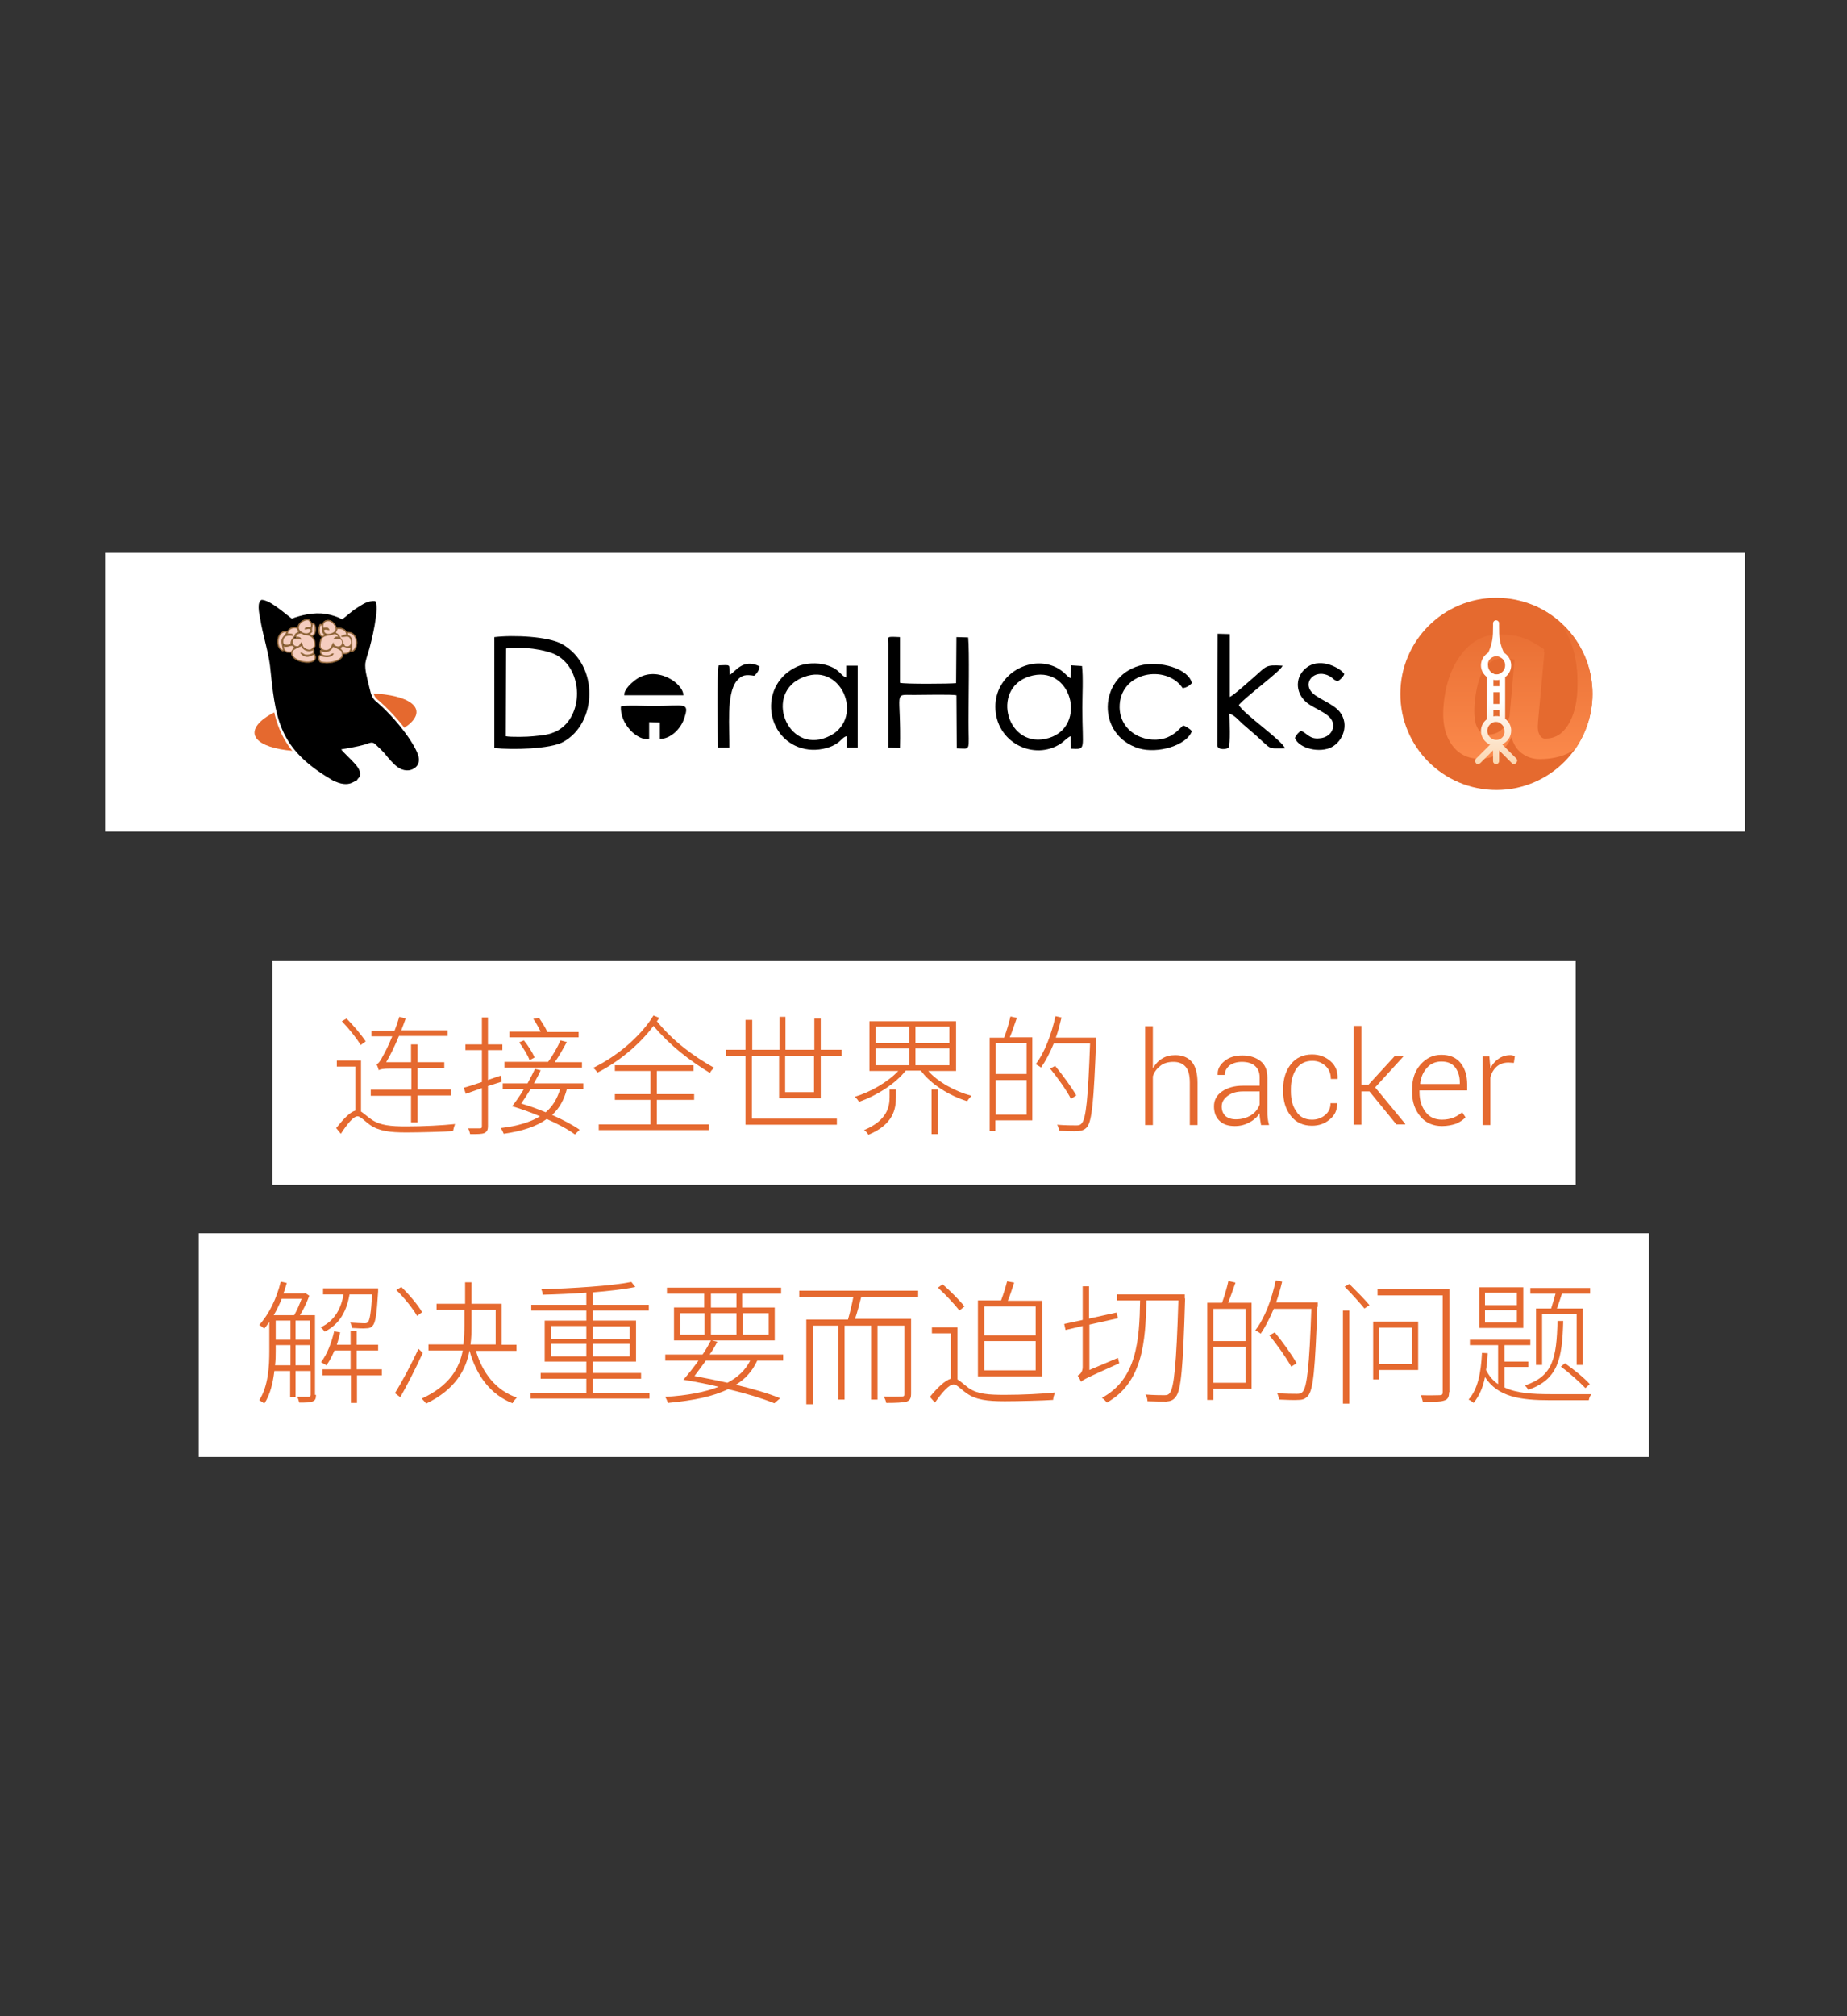 <?xml version="1.0" encoding="utf-8"?>
<!-- Generator: Adobe Illustrator 19.0.0, SVG Export Plug-In . SVG Version: 6.00 Build 0)  -->
<svg version="1.1" id="Layer_1" xmlns="http://www.w3.org/2000/svg" xmlns:xlink="http://www.w3.org/1999/xlink" x="0px" y="0px"
	 viewBox="0 0 550 600" style="enable-background:new 0 0 550 600;" xml:space="preserve">
<rect x="0" y="0" width="550" height="600" fill="#333333" stroke="none"/>
<style type="text/css">
	.st0{fill:#FFFFFF;}
	.st1{fill:#E5692F;}
	.st2{clip-path:url(#SVGID_2_);}
	.st3{clip-path:url(#SVGID_4_);fill-rule:evenodd;clip-rule:evenodd;}
	.st4{clip-path:url(#SVGID_4_);fill-rule:evenodd;clip-rule:evenodd;fill:#FFFFFF;}
	
		.st5{clip-path:url(#SVGID_4_);fill:none;stroke:#FFFFFF;stroke-width:0.709;stroke-linecap:round;stroke-linejoin:round;stroke-miterlimit:22.926;}
	
		.st6{clip-path:url(#SVGID_4_);fill:none;stroke:#FFFFFF;stroke-width:1.417;stroke-linecap:round;stroke-linejoin:round;stroke-miterlimit:22.926;}
	.st7{clip-path:url(#SVGID_4_);fill-rule:evenodd;clip-rule:evenodd;fill:#E5692F;}
	
		.st8{clip-path:url(#SVGID_4_);fill:none;stroke:#91673B;stroke-width:0.709;stroke-linecap:round;stroke-linejoin:round;stroke-miterlimit:22.926;}
	.st9{clip-path:url(#SVGID_4_);fill-rule:evenodd;clip-rule:evenodd;fill:#F5CDBF;}
	.st10{fill:#E56A2F;}
	.st11{fill:url(#SVGID_5_);}
	.st12{fill:url(#SVGID_6_);}
</style>
<g>
	<rect x="31.3" y="164.5" class="st0" width="488.3" height="83"/>
	<g>
		<rect x="81.1" y="286" class="st0" width="388.1" height="66.6"/>
		<g>
			<path class="st1" d="M107.4,330.7c0.8,0.5,1.7,1.4,3.3,2.5c2.5,1.7,5.7,2,10.3,2c5.1,0,10.7-0.3,14.5-0.7
				c-0.2,0.5-0.5,1.5-0.6,2.1c-2.6,0.2-10.1,0.4-13.9,0.4c-5,0-8.2-0.4-10.9-2.3c-1.5-1.1-2.8-2.5-3.6-2.5c-1.3,0-3.1,2.3-5,5.2
				l-1.4-1.7c2.1-2.6,4-4.7,5.7-5.2v-13.1h-5.5v-1.8h7.2V330.7z M107.4,311c-1.1-1.9-3.5-4.9-5.6-7.1l1.4-0.8c2.1,2.1,4.5,5,5.7,6.8
				L107.4,311z M122.5,326.1h-12.1v-1.8h12.1V318h-6.4c-1.9,0-3,0.2-3.3,0.5c-0.1-0.4-0.4-1.3-0.7-1.8c0.6-0.1,1.3-1.2,2-2.6
				c0.5-0.8,1.6-3,2.7-5.7h-6.2v-1.7h6.9c0.5-1.3,1-2.7,1.4-4.1l1.9,0.5c-0.4,1.2-0.9,2.4-1.3,3.5h13.8v1.7h-14.5
				c-1.2,2.9-2.5,5.6-3.8,7.8h7.4v-5.3h1.9v5.3h8l0,1.8h-8v6.3h9.9v1.8h-9.9v8h-1.9V326.1z"/>
			<path class="st1" d="M145.3,323.2v11.9c0,1.2-0.3,1.7-1.1,2.1c-0.8,0.3-2,0.3-4.2,0.3c-0.1-0.5-0.3-1.2-0.6-1.7c1.6,0,3,0,3.5,0
				c0.5,0,0.6-0.2,0.6-0.7v-11.3l-4.8,1.7l-0.6-1.8c1.5-0.4,3.3-1,5.4-1.7v-9.5h-4.9v-1.7h4.9v-8h1.8v8h4.3v1.7h-4.3v8.9
				c1.2-0.4,2.5-0.9,3.8-1.3l0.3,1.8L145.3,323.2z M168.8,324.1c-0.8,3.1-2.2,5.7-4.4,7.7c3.2,1.4,6.2,3,8.2,4.4l-1.4,1.4
				c-2-1.5-5-3.1-8.4-4.6c-3,2.2-7.2,3.6-12.8,4.4c-0.2-0.5-0.5-1.2-0.9-1.7c5.1-0.6,8.9-1.8,11.7-3.5c-2.8-1.2-5.6-2.2-8.3-3
				c1.1-1.4,2.4-3.2,3.5-5.1h-6.3v-1.7h7.4c0.8-1.5,1.6-3,2.2-4.3l1.7,0.4c-0.5,1.2-1.3,2.6-2,3.9h14.7v1.7H168.8z M173.3,317.7
				h-23.1V316h13c1.3-1.7,2.9-4.5,3.7-6.4l1.9,0.5c-1.1,2-2.4,4.3-3.6,6h8.1V317.7z M172.2,308.7h-20.5V307h9.3
				c-0.6-1.2-1.4-2.7-2.2-3.8l1.7-0.3c0.9,1.3,1.9,2.9,2.5,4.2h9.3V308.7z M157.7,315.5c-0.5-1.4-1.9-3.7-3.1-5.3l1.4-0.6
				c1.3,1.6,2.6,3.7,3.2,5.1L157.7,315.5z M158,324.1c-0.9,1.5-1.9,3-2.8,4.3c2.4,0.7,4.9,1.6,7.3,2.6c2.1-1.8,3.4-4,4.3-6.9H158z"
				/>
			<path class="st1" d="M196.3,302.9c-0.2,0.3-0.4,0.7-0.7,1c4.8,5.9,10.7,10.3,17.1,13.9c-0.5,0.3-1.1,1-1.3,1.5
				c-6.2-3.8-11.8-8.1-16.8-14c-4.2,5.6-10.4,10.7-16.7,13.9c-0.3-0.5-0.8-1.1-1.3-1.4c7.1-3.4,14.2-9.4,18-15.6L196.3,302.9z
				 M195.6,334.6h15.5v1.7h-32.8v-1.7h15.4v-7.3h-10.6v-1.7h10.6v-6.9h-10.6v-1.7h23.4v1.7h-10.9v6.9h11.1v1.7h-11.1V334.6z"/>
			<path class="st1" d="M232,326.8v-12.6h-8.1v18.7h25.3v1.8H222v-20.5h-5.8v-1.8h5.8v-8.9h2v8.9h8.1v-9.8h1.8v9.8h8.6v-9.3h1.9v9.3
				h6.2v1.8h-6.2v12.6H232z M233.8,314.2V325h8.6v-10.8H233.8z"/>
			<path class="st1" d="M276.3,318.6c3,3.4,8.1,6.2,13,7.5c-0.4,0.4-1,1.1-1.3,1.6c-5.2-1.6-10.8-5-13.8-9.1h-4.5
				c-3.1,4-8.8,7.5-13.9,9.3c-0.3-0.5-0.8-1.2-1.3-1.5c4.7-1.4,9.9-4.4,13-7.7h-8.6v-14.8h25.8v14.8H276.3z M264.9,324.2h1.9v2.2
				c0,3.7-0.8,8.2-8.2,11.3c-0.3-0.5-0.8-1.1-1.3-1.4c6.9-2.9,7.6-6.9,7.6-9.9V324.2z M260.7,310.4h10.1v-4.9h-10.1V310.4z
				 M260.7,317h10.1v-5h-10.1V317z M282.7,305.5h-10.1v4.9h10.1V305.5z M282.7,312h-10.1v5h10.1V312z M277.4,324.2h1.9v13.3h-1.9
				V324.2z"/>
			<path class="st1" d="M302.8,302.9c-0.7,1.9-1.4,4.2-2.1,5.8h6.7v24.7h-11v3.2h-1.7v-27.8h4.3c0.7-1.8,1.5-4.5,1.9-6.3
				L302.8,302.9z M305.7,310.4h-9.2v9.2h9.2V310.4z M305.7,331.7v-10.3h-9.2v10.3H305.7z M326.4,309.8c-0.7,17.9-1.2,23.7-2.7,25.6
				c-0.7,0.8-1.5,1.1-2.7,1.2c-1.2,0.1-3.4,0-5.6-0.1c-0.1-0.6-0.3-1.3-0.6-1.8c2.5,0.2,4.8,0.2,5.7,0.2c0.8,0,1.2-0.1,1.6-0.6
				c1.3-1.4,1.9-7.4,2.5-23.8h-10.8c-1.1,2.7-2.4,5.2-3.8,7.2c-0.3-0.3-1.1-0.7-1.6-1c2.7-3.5,4.7-8.9,5.9-14.3l1.8,0.4
				c-0.5,2-1,4.1-1.7,6h12V309.8z M318.9,327c-1.2-2.4-3.9-6.2-6.2-9l1.5-0.8c2.3,2.8,5,6.5,6.3,8.8L318.9,327z"/>
			<path class="st1" d="M343.4,317.8c0.7-1.2,1.6-2.2,2.7-2.8c1.1-0.7,2.4-1,3.9-1c2.1,0,3.8,0.7,4.9,2c1.1,1.3,1.7,3.4,1.7,6.2
				v12.6h-2.3v-12.6c0-2.2-0.4-3.8-1.3-4.8s-2.1-1.4-3.6-1.4c-1.6,0-2.9,0.4-3.9,1.2s-1.8,1.8-2.2,3.1v14.5h-2.3v-29.4h2.3V317.8z"
				/>
			<path class="st1" d="M375.5,334.7c-0.1-0.7-0.2-1.3-0.3-1.8c-0.1-0.5-0.1-1-0.1-1.6c-0.7,1.1-1.7,2-3,2.7
				c-1.3,0.7-2.7,1.1-4.4,1.1c-2,0-3.5-0.5-4.6-1.6c-1.1-1.1-1.6-2.5-1.6-4.3s0.8-3.3,2.4-4.4c1.6-1.1,3.7-1.7,6.2-1.7h5v-2.5
				c0-1.5-0.5-2.6-1.4-3.4c-0.9-0.8-2.2-1.2-3.9-1.2c-1.5,0-2.8,0.4-3.7,1.1c-0.9,0.8-1.4,1.7-1.4,2.8h-2.1l0-0.1
				c-0.1-1.5,0.6-2.9,2-4c1.4-1.2,3.2-1.7,5.4-1.7s4,0.6,5.4,1.7c1.4,1.1,2,2.8,2,4.9v10c0,0.7,0,1.4,0.1,2.1c0.1,0.7,0.2,1.3,0.4,2
				H375.5z M368,333.1c1.7,0,3.2-0.4,4.5-1.2c1.3-0.8,2.1-1.9,2.6-3.2v-3.9h-5c-1.8,0-3.3,0.4-4.5,1.3c-1.2,0.9-1.8,1.9-1.8,3.2
				c0,1.2,0.4,2.1,1.1,2.8C365.6,332.7,366.6,333.1,368,333.1z"/>
			<path class="st1" d="M390.7,333.2c1.4,0,2.7-0.4,3.8-1.3s1.7-2,1.7-3.6h2l0,0.1c0,1.9-0.7,3.5-2.2,4.7c-1.5,1.3-3.3,1.9-5.3,1.9
				c-2.7,0-4.8-1-6.3-2.9c-1.5-1.9-2.3-4.3-2.3-7.3v-0.8c0-3,0.8-5.4,2.3-7.3s3.6-2.9,6.3-2.9c2.2,0,4,0.7,5.5,2
				c1.5,1.3,2.2,3,2.1,5.2l0,0.1h-2c0-1.6-0.5-2.9-1.6-3.9c-1.1-1-2.4-1.5-3.9-1.5c-2.1,0-3.7,0.8-4.8,2.4c-1,1.6-1.6,3.5-1.6,5.9
				v0.8c0,2.4,0.5,4.4,1.6,5.9C387,332.4,388.6,333.2,390.7,333.2z"/>
			<path class="st1" d="M407.8,324.8h-2.4v9.9h-2.3v-29.4h2.3v17.5h2.1l7.8-8.5h2.6l0,0.1l-8.4,9.2l9,10.9l-0.1,0.1h-2.6
				L407.8,324.8z"/>
			<path class="st1" d="M429.4,335.1c-2.6,0-4.8-0.9-6.4-2.8s-2.5-4.3-2.5-7.2v-1c0-2.9,0.8-5.4,2.5-7.3c1.7-1.9,3.7-2.9,6.2-2.9
				c2.5,0,4.4,0.8,5.7,2.4c1.3,1.6,2,3.7,2,6.4v1.8h-14.2v0.6c0,2.3,0.6,4.2,1.8,5.8s2.8,2.3,4.9,2.3c1.2,0,2.4-0.2,3.4-0.6
				c1-0.4,1.9-1,2.6-1.6l1,1.5c-0.7,0.8-1.7,1.4-2.8,1.9C432.4,334.8,431,335.1,429.4,335.1z M429.2,315.9c-1.7,0-3.2,0.6-4.3,1.9
				c-1.1,1.2-1.8,2.8-2,4.7l0.1,0.1h11.7v-0.5c0-1.8-0.5-3.3-1.4-4.5C432.3,316.4,431,315.9,429.2,315.9z"/>
			<path class="st1" d="M450.8,316.3l-1.6-0.1c-1.4,0-2.6,0.4-3.5,1.2c-0.9,0.8-1.6,1.9-1.9,3.3v14.1h-2.3v-20.4h2l0.3,3.4v0.2
				c0.6-1.3,1.4-2.2,2.4-2.9c1-0.7,2.2-1.1,3.5-1.1c0.3,0,0.5,0,0.8,0.1s0.5,0.1,0.6,0.1L450.8,316.3z"/>
		</g>
	</g>
	<g>
		<rect x="59.2" y="367" class="st0" width="431.8" height="66.6"/>
		<g>
			<path class="st1" d="M94.1,415.1c0,1.1-0.2,1.6-0.9,1.9c-0.8,0.4-2,0.4-4.1,0.4c-0.1-0.5-0.3-1.2-0.6-1.7c1.6,0,3,0,3.4,0
				c0.4,0,0.6-0.1,0.6-0.6V408H88v7.8h-1.6V408h-4.7c-0.4,3.4-1.2,7-3,9.7c-0.3-0.3-1.1-0.8-1.5-1c2.7-4.2,3-10.2,3-14.7v-8.6
				c-0.5,0.7-1,1.4-1.5,2c-0.3-0.3-1.1-0.9-1.5-1.1c2.9-3.2,5.2-7.9,6.4-12.9l1.8,0.4c-0.3,1-0.6,2.1-1,3.1h6.2l0.3-0.1l1.2,0.8
				c-0.7,1.9-1.7,4.1-2.8,5.8h4.5V415.1z M83.9,386.5c-0.7,1.7-1.5,3.4-2.4,4.9h6.1c0.8-1.4,1.6-3.2,2.2-4.9H83.9z M86.5,406.3v-6
				h-4.4v1.7c0,1.3,0,2.8-0.2,4.3H86.5z M82.1,398.7h4.4V393h-4.4V398.7z M88,398.7h4.4V393H88V398.7z M92.4,406.3v-6H88v6H92.4z
				 M104.1,385.1c-0.8,4.8-2.8,8.9-7.4,11.2c-0.3-0.4-0.8-1-1.2-1.3c4.3-2,6.1-5.8,6.8-9.8h-6.1v-1.8h16.4c0,0,0,0.6,0,0.9
				c-0.4,6.8-0.8,9.3-1.6,10.2c-0.5,0.6-1,0.8-2,0.8c-0.8,0.1-2.5,0-4.2-0.1c-0.1-0.5-0.2-1.2-0.5-1.6c1.8,0.1,3.5,0.2,4.1,0.2
				c0.6,0,0.9,0,1.2-0.4c0.5-0.6,0.9-2.7,1.2-8.2H104.1z M113.8,409.3h-7.5v8.2h-1.8v-8.2H96v-1.8h8.4v-5.6h-4.8
				c-0.7,1.6-1.5,3.2-2.4,4.4c-0.4-0.2-1.1-0.7-1.6-0.9c1.8-2.4,3.1-5.7,3.9-9.2l1.8,0.3c-0.3,1.3-0.6,2.5-1,3.7h4.1V396h1.8v4.2
				h6.4v1.7h-6.4v5.6h7.5V409.3z"/>
			<path class="st1" d="M125.9,402.6c-1.9,4.2-4.6,9.5-6.7,13.2l-1.6-1.2c2-3.2,4.9-8.6,7-13.2L125.9,402.6z M124.2,391.6
				c-1.2-2.1-3.8-5.4-6.2-7.7l1.5-0.9c2.3,2.2,5,5.4,6.2,7.5L124.2,391.6z M141.7,401.9c2,6.8,6,11.9,12.2,14
				c-0.4,0.4-1,1.1-1.3,1.7c-6.5-2.6-10.7-8.1-12.8-15.7c-1,5.7-4.2,11.6-12.9,15.8c-0.3-0.4-0.9-1.1-1.3-1.5
				c8.3-3.8,11.2-9.1,12.2-14.3h-10.2v-1.8h10.4c0.2-2,0.3-3.9,0.3-5.7v-4.6H130v-1.8h8.5v-6.4h1.9v6.4h9v12.2h4.4v1.8H141.7z
				 M140.4,394.4c0,1.8,0,3.8-0.3,5.7h7.5v-10.3h-7.2V394.4z"/>
			<path class="st1" d="M193.4,414.5v1.7H158v-1.7h16.6v-4.2H161v-1.7h13.6v-3.4h-12.4v-12.2h12.4v-3h-16.4v-1.7h16.4v-3.6
				c-4.4,0.3-8.9,0.5-13,0.6c0-0.5-0.2-1.2-0.4-1.6c9.2-0.3,20.8-1,26.8-2.2l1.2,1.5c-3.4,0.7-7.9,1.2-12.7,1.6v3.7h16.7v1.7h-16.7
				v3h12.9v12.2h-12.9v3.4h14.4v1.7h-14.4v4.2H193.4z M164.1,398.4h10.5v-3.8h-10.5V398.4z M174.6,403.7v-3.8h-10.5v3.8H174.6z
				 M176.5,394.7v3.8h11v-3.8H176.5z M187.5,399.9h-11v3.8h11V399.9z"/>
			<path class="st1" d="M225.5,404.9c-1.4,3-3.4,5.4-6.4,7.2c5.1,1.2,9.8,2.6,13.2,4l-1.7,1.5c-3.5-1.4-8.3-2.9-13.8-4.2
				c-4.4,2.2-10.4,3.4-17.9,4.1c-0.2-0.6-0.5-1.3-0.8-1.8c6.6-0.4,11.8-1.4,15.9-3c-3.3-0.8-6.9-1.5-10.5-2.1c1.4-1.6,3-3.6,4.5-5.7
				h-9.9v-1.8h11.1c1-1.4,1.8-2.9,2.5-4.2h-11v-9.8h9V385h-11.1v-1.8h34v1.8h-11.6v4.1h9.7v9.8h-18.7l1.6,0.4
				c-0.6,1.2-1.4,2.6-2.3,3.8h21.9v1.8H225.5z M202.6,397.2h7.2v-6.4h-7.2V397.2z M210.2,404.9c-1.2,1.7-2.4,3.2-3.4,4.6
				c3.3,0.6,6.7,1.3,9.8,2c3.1-1.6,5.4-3.8,6.8-6.6H210.2z M211.7,389.1h7.6V385h-7.6V389.1z M219.3,397.2v-6.4h-7.6v6.4H219.3z
				 M221.1,390.8v6.4h7.8v-6.4H221.1z"/>
			<path class="st1" d="M256.5,385.8c-0.6,2.2-1.2,4.8-1.9,6.7h16.7v22.2c0,1.4-0.3,2-1.3,2.4c-1.1,0.3-3.1,0.4-6.1,0.4
				c-0.1-0.6-0.4-1.4-0.8-1.9c2.6,0.1,4.8,0,5.4,0c0.7,0,0.8-0.2,0.8-0.8v-20.3h-8v22h-1.9v-22h-7.9v22h-1.9v-22h-7.5v23.4h-2v-25.2
				h12.4c0.6-2,1.2-4.6,1.6-6.7H238v-1.9h35.4v1.9H256.5z"/>
			<path class="st1" d="M285.1,410.5c0.9,0.5,1.8,1.4,3.4,2.6c2.6,1.8,6,2,10.7,2c5.3,0,11.1-0.3,15-0.7c-0.3,0.6-0.6,1.6-0.6,2.2
				c-2.8,0.2-10.5,0.4-14.4,0.4c-5.2,0-8.6-0.4-11.4-2.4c-1.6-1.1-2.9-2.6-3.8-2.6c-1.4,0-3.4,2.3-5.6,5.4l-1.5-1.7
				c2.3-2.8,4.4-4.8,6.2-5.4v-13.5h-5.6V395h7.6V410.5z M285.7,390c-1.4-1.8-4.1-4.7-6.4-6.8l1.4-1c2.3,2,5.1,4.8,6.5,6.6L285.7,390
				z M310.4,409.6h-19.2V387h6.9c0.7-1.8,1.4-4.1,1.8-5.7l2.1,0.4c-0.6,1.8-1.2,3.8-1.9,5.4h10.3V409.6z M308.4,388.8h-15.3v8.6
				h15.3V388.8z M308.4,399.1h-15.3v8.7h15.3V399.1z"/>
			<path class="st1" d="M332.9,404.1c0.1,0.5,0.3,1.2,0.4,1.6c-9.6,4.3-10.6,4.8-11.4,5.5c-0.2-0.5-0.6-1.3-1-1.8
				c0.6-0.3,1.5-1,1.5-2.6v-12.2l-5.1,1.2l-0.4-1.8l5.5-1.2v-10h1.9v9.6l8.2-1.8l0.4,1.7l-8.5,1.9v13.5L332.9,404.1z M352.9,386.4
				c-0.6,20.7-1.2,27.4-2.8,29.3c-0.7,1-1.6,1.3-2.8,1.4c-1.3,0-3.5,0-5.6-0.1c0-0.6-0.2-1.4-0.6-2c2.5,0.2,4.8,0.2,5.6,0.2
				c0.8,0,1.2-0.1,1.6-0.6c1.3-1.5,2-8.4,2.6-27.6h-9.5c-0.3,12.3-1.1,24.4-11.8,30.4c-0.4-0.5-1-1.2-1.5-1.4
				c10.5-5.6,11.2-17.4,11.4-29h-6.9v-1.8h20.2V386.4z"/>
			<path class="st1" d="M367.9,381.7c-0.7,2-1.5,4.3-2.2,6h7v25.6h-11.4v3.3h-1.8v-28.9h4.4c0.7-1.9,1.5-4.6,1.9-6.5L367.9,381.7z
				 M370.9,389.5h-9.6v9.6h9.6V389.5z M370.9,411.5v-10.7h-9.6v10.7H370.9z M392.3,388.9c-0.7,18.6-1.2,24.6-2.8,26.5
				c-0.8,0.9-1.6,1.2-2.8,1.2c-1.2,0.1-3.6,0-5.8-0.1c-0.1-0.6-0.3-1.4-0.6-1.9c2.6,0.2,5,0.2,5.9,0.2c0.8,0,1.3-0.1,1.7-0.6
				c1.3-1.4,2-7.6,2.6-24.7h-11.2c-1.2,2.8-2.5,5.4-3.9,7.4c-0.3-0.3-1.2-0.8-1.6-1c2.8-3.6,4.9-9.2,6.1-14.9l1.9,0.4
				c-0.5,2.1-1.1,4.2-1.8,6.2h12.4V388.9z M384.5,406.7c-1.3-2.4-4.1-6.4-6.5-9.3l1.6-0.9c2.4,2.9,5.2,6.8,6.5,9.2L384.5,406.7z"/>
			<path class="st1" d="M399.9,390h1.9v27.7h-1.9V390z M401.8,382.1c2,2,4.7,4.7,6,6.3l-1.5,1c-1.3-1.6-3.9-4.5-5.9-6.5L401.8,382.1
				z M422.3,407.7h-11.6v2.8h-1.8v-17.2h13.4V407.7z M431.5,414.3c0,1.5-0.4,2.2-1.5,2.5c-1.1,0.4-3.1,0.4-6.3,0.4
				c-0.1-0.6-0.4-1.4-0.6-2c2.6,0.1,4.9,0,5.6,0c0.7,0,0.9-0.2,0.9-0.9v-28.8h-19.4v-1.8h21.4V414.3z M410.7,395.1v10.8h9.7v-10.8
				H410.7z"/>
			<path class="st1" d="M473.9,414.9c-0.4,0.4-0.7,1.2-0.8,1.8h-11.4c-9.1,0-15.7-1-19.5-6.9c-0.6,3.1-1.7,5.6-3.4,7.7
				c-0.3-0.3-1-0.8-1.5-1c2.8-3.1,3.7-8,4-13.9l1.7,0.1c-0.1,1.8-0.2,3.5-0.5,5c0.9,1.8,2.1,3.2,3.6,4.2v-11.6h-8.4v-1.6h18v1.6H448
				v4.9h7.1v1.6H448v6.1c3.6,1.7,8.2,2,13.8,2H473.9z M453.6,395.2h-13.1v-12.1h13.1V395.2z M451.7,384.7h-9.5v3.7h9.5V384.7z
				 M451.7,389.9h-9.5v3.7h9.5V389.9z M465.5,393.1c-0.3,11.5-1.6,17.4-10.4,20.5c-0.2-0.4-0.7-1-1-1.3c8.4-2.8,9.4-8.2,9.7-19.2
				H465.5z M461.9,389.4c0.4-1.2,0.9-3,1.3-4.4h-7.5v-1.7h17.8v1.7h-8.4c-0.5,1.5-1,3.2-1.5,4.4h7.7v16.8h-1.8V391h-10.3v15.2h-1.8
				v-16.8H461.9z M472.1,413.1c-1.6-1.7-4.7-4.5-7.3-6.4l1.2-1c2.6,1.8,5.8,4.4,7.4,6.2L472.1,413.1z"/>
		</g>
	</g>
	<g>
		<g>
			<g>
				<defs>
					<rect id="SVGID_1_" x="75.8" y="178.5" width="330.3" height="55"/>
				</defs>
				<clipPath id="SVGID_2_">
					<use xlink:href="#SVGID_1_"  style="overflow:visible;"/>
				</clipPath>
				<g class="st2">
					<defs>
						<rect id="SVGID_3_" x="75.8" y="178.5" width="330.3" height="55"/>
					</defs>
					<clipPath id="SVGID_4_">
						<use xlink:href="#SVGID_3_"  style="overflow:visible;"/>
					</clipPath>
					<path class="st3" d="M150.6,219.1c1.5,0.3,6.6,0.2,8.2,0c3-0.3,4.7-0.4,7.1-1.6c8-4.3,7.8-18.1-0.1-22.5
						c-3-1.7-10.9-2.8-15.1-2L150.6,219.1z M147.2,222.6c5.4,0.6,16.7,0.3,20.5-1.8c10.2-5.6,10.7-22.9-0.3-29.1
						c-4-2.3-14.5-2.8-20.2-2.1L147.2,222.6z"/>
					<path class="st3" d="M307.6,201c-12.7,2.8-8.3,21.3,3.6,18.9C323.8,217.4,319.8,198.4,307.6,201 M318.8,219.1l0.1,3.7
						c4.7,0.2,3.4,0.6,3.4-12.2c0-3.6,0.3-9-0.1-12.4L319,198l-0.2,3.8c-1.2-0.4-2.1-2.6-5.8-3.8c-7.4-2.4-16.6,3.1-16.6,12.3
						c0,10.7,11.6,16.3,19.6,10.9C316.7,220.7,318.1,219.3,318.8,219.1"/>
					<path class="st3" d="M240.5,201.1c-13.2,3.6-7,22.2,4.6,18.7C257.8,215.9,251.8,198,240.5,201.1 M252.1,219.1l0,3.4l3.3,0
						l0-24.4l-3.4,0l0,3.5c-1.8-0.5-1.8-2.5-6-3.7c-2.6-0.8-6.4-0.6-8.7,0.5c-11,5.1-9.6,20.1,0.4,23.9c2.6,1,5.6,1.1,8.4,0.3
						c1.2-0.3,2.3-0.8,3.3-1.5C250.2,220.6,251.2,219.2,252.1,219.1"/>
					<path class="st3" d="M264.5,191.5l0,31l3.5,0.1c0.4-17.1-2.2-15.8,4.1-15.8c2.6,0,11.3-0.2,12.7,0.1l0.1,15.8
						c4.4,0.1,3.5,1.2,3.5-8.1c0-6.1,0.3-20.7-0.1-24.9l-3.5-0.1l-0.1,13.7c-1.8,0.2-15.3,0.3-16.7-0.1l0-13.6
						C263.7,189.4,264.5,189.4,264.5,191.5"/>
					<path class="st3" d="M365.8,222.5c0.7-0.7,0.3-8.7,0.3-10.1c1.5,0.4,2.8,2,3.9,3c1.3,1.1,2.5,2.2,3.6,3.1
						c5.4,4.8,3.6,4.2,9,4.2c-0.3-2-12.5-10.4-13.7-12.9c1.9-2.4,12.9-10.4,13-11.7c-5.1-0.3-4.6,0-8.6,3.5
						c-1.3,1.1-5.9,5.3-7.1,5.8v-18.7l-3.6-0.1l-0.1,33.3C362.7,223.3,365.3,223,365.8,222.5"/>
					<path class="st3" d="M354.9,217.6c-0.5-0.7-1.8-1.5-2.6-1.7c-1.3,1.2-2.3,2.5-4.6,3.5c-5.6,2.3-14.1-0.9-14.3-8.8
						c-0.2-10.7,13.9-13.1,18.8-5.8c1.1-0.2,2-0.7,2.7-1.5c-0.8-4.2-9.5-6.9-15.6-5.2c-12.3,3.5-12.8,20.7-0.2,24.6
						C344.8,224.4,353.4,221.8,354.9,217.6"/>
					<path class="st3" d="M387.4,217.5c-0.8,0.5-1.3,1.1-1.8,2.1c1.2,3.2,7.5,4.6,11,2.7c3.2-1.7,5.3-6.6,2.4-10.4
						c-2.3-2.9-7.5-4.1-8.9-6.6c-1.7-3,1.9-6.2,5.8-4.1c1.1,0.6,1.3,1.3,2.5,1.5c0.8-0.5,1.6-1.3,1.9-2.1c-0.8-1.5-6.7-5.1-11-2.1
						c-3.7,2.6-3.7,7.5-0.4,10.4c2.6,2.3,8.2,3.5,8.1,7.1c-0.1,2.3-2.1,3.6-4,3.7C389.9,220.1,389.2,218.1,387.4,217.5"/>
					<path class="st3" d="M193.3,219.9l0-5l3.2,0.1l0,4.9c3.2,0,6.2-3,7.2-6c1.8-5.2,0.1-3.8-9.2-3.8c-2.2,0-7.9-0.3-9.6,0.1
						C184.5,215.4,189.9,220.6,193.3,219.9"/>
					<path class="st3" d="M217.3,200.8c-0.1-3.3,0.4-2.9-3.3-2.8c-0.6,2.5-0.3,20.6-0.2,24.5l3.4,0c0.1-5.6-1-16.1,2.2-19.9
						c1.5-1.8,2.7-1.9,5.2-1.5c0.7-0.6,1.5-1.6,1.6-2.8C221.1,195.7,218.7,200.3,217.3,200.8"/>
					<path class="st3" d="M185.9,206.9l17.6,0c0-3.6-8.3-9.3-14.5-4.4C188.1,203.2,185.8,205.1,185.9,206.9"/>
					<path class="st4" d="M101.5,193.1L101.5,193.1c0.4,0.3,0.6,0.7,0.8,1.2c1.3,0.1,2-0.5,2.1-1.6
						C103.1,193.3,101.9,191.5,101.5,193.1 M89.8,192.3L89.8,192.3c-1,0.4-1.9,0.8-2.6,1.4c-1.4,3.2,8,4.6,6.3,1.2
						c-0.7,0.1-1.2,0.6-2,0.6c-0.9,0-1.7-0.6-2.1-1.2c0.5-0.3,1,0.4,1.6,0.5c0.8,0.1,1.6-0.1,2.2-0.5v-0.8
						C92,194.2,90.1,193.6,89.8,192.3 M84.6,192.4L84.6,192.4c-0.2,1,0.7,1.7,2.1,1.5c0.2-0.5,0.6-0.8,0.8-1.3
						C86.9,191.6,85.7,192.9,84.6,192.4 M99.8,188.7L99.8,188.7c-0.4,0-0.5,0.1-0.7,0.2c-0.6,0.2-2.2,0.2-2.9,0.8
						c-0.7,0.6-0.8,2.3-0.7,2.8c0.2,0.8,1.5,1.1,2.2,0.8c0.9-0.3,1-1.4,1.6-2.2c-0.1,1.6,3,1.9,2.5-0.4c-0.6-1-2-0.1-2.6-0.5
						c0.4-0.4,0.6-0.9,1.5-0.7C100.6,189.2,100.1,188.8,99.8,188.7 M90.4,189L90.4,189c-0.5-0.9-2.4-0.3-2.1,0.5
						c0.8-0.1,1.6,0.3,1.3,0.9c-0.6-0.3-1.9-0.4-2.3,0.1c-0.2,1.2,0.2,1.9,1.5,1.8c0.4-0.3,0.6-0.8,0.9-1.2c0.5,0.3,0.3,0.9,0.7,1.4
						c0.4,0.5,1.3,0.9,1.9,0.8c0.6-0.1,0.8-0.6,1.3-1.1C93.7,190,92.6,188.9,90.4,189 M103.7,189L103.7,189c1.7,0.6,1.2,3,1.1,4.7
						c1.9-1,1.5-5.4-1.2-5.3C103.5,188.7,103.8,188.7,103.7,189 M84.2,193.4L84.2,193.4c-0.1-0.9-0.4-1.8-0.4-2.6
						c0.1-1.4,1.2-1.7,1.4-2.7C82.6,188,82.2,192.6,84.2,193.4 M100.5,187.2L100.5,187.2c-0.1,0.4-0.3,0.7-0.5,1.1
						c1.2,0.4,1.4,1.8,2.2,2.6c-0.1,0.7,0.4,0.8,0.5,1.3c1.8,0.7,2.3-1.3,1.3-2.5c-0.6-0.6-2,0.2-2.5-0.3c0.4-0.4,0.9-0.5,1.6-0.6
						C102.9,187.6,102,187.1,100.5,187.2 M85.7,188.5L85.7,188.5c0.4,0.1,1.8-0.2,1.6,0.8c-1.8-0.4-3.2,0.1-2.9,2.1
						c0.4,0.6,1.6,0.6,2.1,0.1c0-1.4,1.1-1.8,1.4-2.9c0.2-0.3,0.8-0.3,0.9-0.7c-0.1-0.4-0.4-0.6-0.5-0.9
						C86.9,186.8,86,187.4,85.7,188.5 M96.1,189.3L96.1,189.3c0-0.2,0.3-0.1,0.4-0.2c-0.1-0.6-0.6-0.7-0.6-1.3
						c0-0.6,0.2-1.4-0.4-1.8C95,187,95,189,96.1,189.3 M93,187.9L93,187.9c0,0.4-0.5,0.4-0.6,0.8c1.3,1.3,1.8-2.4,0.8-3
						C93.1,186.5,92.8,187,93,187.9 M99.9,187.5L99.9,187.5c0.3-1.1-1.1-2.5-1.8-2.6c-1.2-0.2-2,0.4-1.8,1.9
						c0.9-0.1,1.6-0.2,1.8,0.7c-0.3,0.2-1.2-0.4-1.6,0.1C96.7,189.4,99.6,188.5,99.9,187.5 M89,186.9L89,186.9
						c0.1,1.4,3.1,2.4,3.5,0.6c-0.4-0.7-1.3,0-1.8-0.2c0.1-1,1.2-0.7,1.8-0.7c0.4-0.9-0.3-1.6-0.7-2C90.4,184.5,88.9,185.7,89,186.9
						 M101.8,195.2L101.8,195.2c0-0.6,0-1-0.1-1.4c-0.7-0.5-1.6-0.9-2.5-1.3c-0.5,1.3-2.3,2.1-3.6,1.2c-0.1,1.3,1.2,1.4,2.2,1.3
						c0.7-0.1,1.2-0.8,1.6-0.5c-0.6,1.4-2.7,1.2-4.1,0.7c-0.4,0.5-0.1,1.3,0.2,1.6C97.7,197.4,100.8,196.8,101.8,195.2"/>
					<path class="st5" d="M101.5,193.1L101.5,193.1c0.4,0.3,0.6,0.7,0.8,1.2c1.3,0.1,2-0.5,2.1-1.6
						C103.1,193.3,101.9,191.5,101.5,193.1z M89.8,192.3L89.8,192.3c-1,0.4-1.9,0.8-2.6,1.4c-1.4,3.2,8,4.6,6.3,1.2
						c-0.7,0.1-1.2,0.6-2,0.6c-0.9,0-1.7-0.6-2.1-1.2c0.5-0.3,1,0.4,1.6,0.5c0.8,0.1,1.6-0.1,2.2-0.5v-0.8
						C92,194.2,90.1,193.6,89.8,192.3z M84.6,192.4L84.6,192.4c-0.2,1,0.7,1.7,2.1,1.5c0.2-0.5,0.6-0.8,0.8-1.3
						C86.9,191.6,85.7,192.9,84.6,192.4z M99.8,188.7L99.8,188.7c-0.4,0-0.5,0.1-0.7,0.2c-0.6,0.2-2.2,0.2-2.9,0.8
						c-0.7,0.6-0.8,2.3-0.7,2.8c0.2,0.8,1.5,1.1,2.2,0.8c0.9-0.3,1-1.4,1.6-2.2c-0.1,1.6,3,1.9,2.5-0.4c-0.6-1-2-0.1-2.6-0.5
						c0.4-0.4,0.6-0.9,1.5-0.7C100.6,189.2,100.1,188.8,99.8,188.7z M90.4,189L90.4,189c-0.5-0.9-2.4-0.3-2.1,0.5
						c0.8-0.1,1.6,0.3,1.3,0.9c-0.6-0.3-1.9-0.4-2.3,0.1c-0.2,1.2,0.2,1.9,1.5,1.8c0.4-0.3,0.6-0.8,0.9-1.2c0.5,0.3,0.3,0.9,0.7,1.4
						c0.4,0.5,1.3,0.9,1.9,0.8c0.6-0.1,0.8-0.6,1.3-1.1C93.7,190,92.6,188.9,90.4,189z M103.7,189L103.7,189c1.7,0.6,1.2,3,1.1,4.7
						c1.9-1,1.5-5.4-1.2-5.3C103.5,188.7,103.8,188.7,103.7,189z M84.2,193.4L84.2,193.4c-0.1-0.9-0.4-1.8-0.4-2.6
						c0.1-1.4,1.2-1.7,1.4-2.7C82.6,188,82.2,192.6,84.2,193.4z M100.5,187.2L100.5,187.2c-0.1,0.4-0.3,0.7-0.5,1.1
						c1.2,0.4,1.4,1.8,2.2,2.6c-0.1,0.7,0.4,0.8,0.5,1.3c1.8,0.7,2.3-1.3,1.3-2.5c-0.6-0.6-2,0.2-2.5-0.3c0.4-0.4,0.9-0.5,1.6-0.6
						C102.9,187.6,102,187.1,100.5,187.2z M85.7,188.5L85.7,188.5c0.4,0.1,1.8-0.2,1.6,0.8c-1.8-0.4-3.2,0.1-2.9,2.1
						c0.4,0.6,1.6,0.6,2.1,0.1c0-1.4,1.1-1.8,1.4-2.9c0.2-0.3,0.8-0.3,0.9-0.7c-0.1-0.4-0.4-0.6-0.5-0.9
						C86.9,186.8,86,187.4,85.7,188.5z M96.1,189.3L96.1,189.3c0-0.2,0.3-0.1,0.4-0.2c-0.1-0.6-0.6-0.7-0.6-1.3
						c0-0.6,0.2-1.4-0.4-1.8C95,187,95,189,96.1,189.3z M93,187.9L93,187.9c0,0.4-0.5,0.4-0.6,0.8c1.3,1.3,1.8-2.4,0.8-3
						C93.1,186.5,92.8,187,93,187.9z M99.9,187.5L99.9,187.5c0.3-1.1-1.1-2.5-1.8-2.6c-1.2-0.2-2,0.4-1.8,1.9
						c0.9-0.1,1.6-0.2,1.8,0.7c-0.3,0.2-1.2-0.4-1.6,0.1C96.7,189.4,99.6,188.5,99.9,187.5z M89,186.9L89,186.9
						c0.1,1.4,3.1,2.4,3.5,0.6c-0.4-0.7-1.3,0-1.8-0.2c0.1-1,1.2-0.7,1.8-0.7c0.4-0.9-0.3-1.6-0.7-2C90.4,184.5,88.9,185.7,89,186.9
						z M101.8,195.2L101.8,195.2c0-0.6,0-1-0.1-1.4c-0.7-0.5-1.6-0.9-2.5-1.3c-0.5,1.3-2.3,2.1-3.6,1.2c-0.1,1.3,1.2,1.4,2.2,1.3
						c0.7-0.1,1.2-0.8,1.6-0.5c-0.6,1.4-2.7,1.2-4.1,0.7c-0.4,0.5-0.1,1.3,0.2,1.6C97.7,197.4,100.8,196.8,101.8,195.2z"/>
					<path class="st6" d="M99,207c13.3-1.9,24.5,0.2,25,4.6c0.5,4.4-9.9,9.4-23.2,11.3c-13.3,1.9-24.5-0.2-25-4.6
						C75.4,213.9,85.7,208.8,99,207z"/>
					<path class="st7" d="M99,207c13.3-1.9,24.5,0.2,25,4.6c0.5,4.4-9.9,9.4-23.2,11.3c-13.3,1.9-24.5-0.2-25-4.6
						C75.4,213.9,85.7,208.8,99,207"/>
					<path class="st6" d="M77.9,178.5c2.5,0.1,6.2,3.5,9,5.6c2.6-1,6.6-2,10.1-1.4c1.9,0.3,3.6,0.9,4.9,1.6c1.5-1.1,2.8-2.4,4.4-3.4
						c1.5-0.9,3.2-2.3,5.5-2c0.6,1.6,0.3,3.4,0.1,5c-0.4,3-1.1,6.1-1.9,9.1c-0.4,1.5-1,3-1.2,4.3c-0.2,2.1,0.5,4.3,0.9,6.1
						c0.5,1.8,0.7,3.8,1.9,5c6.2,5.2,11.7,12.6,12.9,16.3c0.5,1.5,0.2,2.8-0.7,3.6c-1.6,1.4-3.8,1.2-5.5-0.1
						c-1.1-0.8-2.6-2.5-3.7-3.9c-0.6-0.7-1.9-2-2.8-2.8c-0.5-0.4-0.7-0.5-1-0.5c-0.5-0.1-1.6,0.4-2.3,0.6c-2.1,0.6-4.6,1-6.9,1.4
						c0.9,1.2,2.8,2.8,4,4.2c0.7,0.8,1.8,2,1.6,3.5c-0.1,0.8-0.6,0.8-0.9,1.5c-1.3,0.6-2,1.3-4,1.1c-1-0.1-2.3-0.6-3.3-1.1
						c-0.5-0.3-1.1-0.7-1.8-1.1C82.6,222,82,213.1,80.4,198.1c-0.5-4.2-2.2-9.4-2.9-13.9C77.1,182.3,76.5,179.1,77.9,178.5z"/>
					<path class="st3" d="M77.9,178.5c2.5,0.1,6.2,3.5,9,5.6c2.6-1,6.6-2,10.1-1.4c1.9,0.3,3.6,0.9,4.9,1.6c1.5-1.1,2.8-2.4,4.4-3.4
						c1.5-0.9,3.2-2.3,5.5-2c0.6,1.6,0.3,3.4,0.1,5c-0.4,3-1.1,6.1-1.9,9.1c-0.4,1.5-1,3-1.2,4.3c-0.2,2.1,0.5,4.3,0.9,6.1
						c0.5,1.8,0.7,3.8,1.9,5c6.2,5.2,11.7,12.6,12.9,16.3c0.5,1.5,0.2,2.8-0.7,3.6c-1.6,1.4-3.8,1.2-5.5-0.1
						c-1.1-0.8-2.6-2.5-3.7-3.9c-0.6-0.7-1.9-2-2.8-2.8c-0.5-0.4-0.7-0.5-1-0.5c-0.5-0.1-1.6,0.4-2.3,0.6c-2.1,0.6-4.6,1-6.9,1.4
						c0.9,1.2,2.8,2.8,4,4.2c0.7,0.8,1.8,2,1.6,3.5c-0.1,0.8-0.6,0.8-0.9,1.5c-1.3,0.6-2,1.3-4,1.1c-1-0.1-2.3-0.6-3.3-1.1
						c-0.5-0.3-1.1-0.7-1.8-1.1C82.6,222,82,213.1,80.4,198.1c-0.5-4.2-2.2-9.4-2.9-13.9C77.1,182.3,76.5,179.1,77.9,178.5"/>
					<path class="st8" d="M101.5,193.1L101.5,193.1c0.4,0.3,0.6,0.7,0.8,1.2c1.3,0.1,2-0.5,2.1-1.6
						C103.1,193.3,101.9,191.5,101.5,193.1z M89.8,192.3L89.8,192.3c-1,0.4-1.9,0.8-2.6,1.4c-1.4,3.2,8,4.6,6.3,1.2
						c-0.7,0.1-1.2,0.6-2,0.6c-0.9,0-1.7-0.6-2.1-1.2c0.5-0.3,1,0.4,1.6,0.5c0.8,0.1,1.6-0.1,2.2-0.5v-0.8
						C92,194.2,90.1,193.6,89.8,192.3z M84.6,192.4L84.6,192.4c-0.2,1,0.7,1.7,2.1,1.5c0.2-0.5,0.6-0.8,0.8-1.3
						C86.9,191.6,85.7,192.9,84.6,192.4z M99.8,188.7L99.8,188.7c-0.4,0-0.5,0.1-0.7,0.2c-0.6,0.2-2.2,0.2-2.9,0.8
						c-0.7,0.6-0.8,2.3-0.7,2.8c0.2,0.8,1.5,1.1,2.2,0.8c0.9-0.3,1-1.4,1.6-2.2c-0.1,1.6,3,1.9,2.5-0.4c-0.6-1-2-0.1-2.6-0.5
						c0.4-0.4,0.6-0.9,1.5-0.7C100.6,189.2,100.1,188.8,99.8,188.7z M90.4,189L90.4,189c-0.5-0.9-2.4-0.3-2.1,0.5
						c0.8-0.1,1.6,0.3,1.3,0.9c-0.6-0.3-1.9-0.4-2.3,0.1c-0.2,1.2,0.2,1.9,1.5,1.8c0.4-0.3,0.6-0.8,0.9-1.2c0.5,0.3,0.3,0.9,0.7,1.4
						c0.4,0.5,1.3,0.9,1.9,0.8c0.6-0.1,0.8-0.6,1.3-1.1C93.7,190,92.6,188.9,90.4,189z M103.7,189L103.7,189c1.7,0.6,1.2,3,1.1,4.7
						c1.9-1,1.5-5.4-1.2-5.3C103.5,188.7,103.8,188.7,103.7,189z M84.2,193.4L84.2,193.4c-0.1-0.9-0.4-1.8-0.4-2.6
						c0.1-1.4,1.2-1.7,1.4-2.7C82.6,188,82.2,192.6,84.2,193.4z M100.5,187.2L100.5,187.2c-0.1,0.4-0.3,0.7-0.5,1.1
						c1.2,0.4,1.4,1.8,2.2,2.6c-0.1,0.7,0.4,0.8,0.5,1.3c1.8,0.7,2.3-1.3,1.3-2.5c-0.6-0.6-2,0.2-2.5-0.3c0.4-0.4,0.9-0.5,1.6-0.6
						C102.9,187.6,102,187.1,100.5,187.2z M85.7,188.5L85.7,188.5c0.4,0.1,1.8-0.2,1.6,0.8c-1.8-0.4-3.2,0.1-2.9,2.1
						c0.4,0.6,1.6,0.6,2.1,0.1c0-1.4,1.1-1.8,1.4-2.9c0.2-0.3,0.8-0.3,0.9-0.7c-0.1-0.4-0.4-0.6-0.5-0.9
						C86.9,186.8,86,187.4,85.7,188.5z M96.1,189.3L96.1,189.3c0-0.2,0.3-0.1,0.4-0.2c-0.1-0.6-0.6-0.7-0.6-1.3
						c0-0.6,0.2-1.4-0.4-1.8C95,187,95,189,96.1,189.3z M93,187.9L93,187.9c0,0.4-0.5,0.4-0.6,0.8c1.3,1.3,1.8-2.4,0.8-3
						C93.1,186.5,92.8,187,93,187.9z M99.9,187.5L99.9,187.5c0.3-1.1-1.1-2.5-1.8-2.6c-1.2-0.2-2,0.4-1.8,1.9
						c0.9-0.1,1.6-0.2,1.8,0.7c-0.3,0.2-1.2-0.4-1.6,0.1C96.7,189.4,99.6,188.5,99.9,187.5z M89,186.9L89,186.9
						c0.1,1.4,3.1,2.4,3.5,0.6c-0.4-0.7-1.3,0-1.8-0.2c0.1-1,1.2-0.7,1.8-0.7c0.4-0.9-0.3-1.6-0.7-2C90.4,184.5,88.9,185.7,89,186.9
						z M101.8,195.2L101.8,195.2c0-0.6,0-1-0.1-1.4c-0.7-0.5-1.6-0.9-2.5-1.3c-0.5,1.3-2.3,2.1-3.6,1.2c-0.1,1.3,1.2,1.4,2.2,1.3
						c0.7-0.1,1.2-0.8,1.6-0.5c-0.6,1.4-2.7,1.2-4.1,0.7c-0.4,0.5-0.1,1.3,0.2,1.6C97.7,197.4,100.8,196.8,101.8,195.2z"/>
					<path class="st8" d="M101.5,193.1L101.5,193.1c0.4,0.3,0.6,0.7,0.8,1.2c1.3,0.1,2-0.5,2.1-1.6
						C103.1,193.3,101.9,191.5,101.5,193.1z M89.8,192.3L89.8,192.3c-1,0.4-1.9,0.8-2.6,1.4c-1.4,3.2,8,4.6,6.3,1.2
						c-0.7,0.1-1.2,0.6-2,0.6c-0.9,0-1.7-0.6-2.1-1.2c0.5-0.3,1,0.4,1.6,0.5c0.8,0.1,1.6-0.1,2.2-0.5v-0.8
						C92,194.2,90.1,193.6,89.8,192.3z M84.6,192.4L84.6,192.4c-0.2,1,0.7,1.7,2.1,1.5c0.2-0.5,0.6-0.8,0.8-1.3
						C86.9,191.6,85.7,192.9,84.6,192.4z M99.8,188.7L99.8,188.7c-0.4,0-0.5,0.1-0.7,0.2c-0.6,0.2-2.2,0.2-2.9,0.8
						c-0.7,0.6-0.8,2.3-0.7,2.8c0.2,0.8,1.5,1.1,2.2,0.8c0.9-0.3,1-1.4,1.6-2.2c-0.1,1.6,3,1.9,2.5-0.4c-0.6-1-2-0.1-2.6-0.5
						c0.4-0.4,0.6-0.9,1.5-0.7C100.6,189.2,100.1,188.8,99.8,188.7z M90.4,189L90.4,189c-0.5-0.9-2.4-0.3-2.1,0.5
						c0.8-0.1,1.6,0.3,1.3,0.9c-0.6-0.3-1.9-0.4-2.3,0.1c-0.2,1.2,0.2,1.9,1.5,1.8c0.4-0.3,0.6-0.8,0.9-1.2c0.5,0.3,0.3,0.9,0.7,1.4
						c0.4,0.5,1.3,0.9,1.9,0.8c0.6-0.1,0.8-0.6,1.3-1.1C93.7,190,92.6,188.9,90.4,189z M103.7,189L103.7,189c1.7,0.6,1.2,3,1.1,4.7
						c1.9-1,1.5-5.4-1.2-5.3C103.5,188.7,103.8,188.7,103.7,189z M84.2,193.4L84.2,193.4c-0.1-0.9-0.4-1.8-0.4-2.6
						c0.1-1.4,1.2-1.7,1.4-2.7C82.6,188,82.2,192.6,84.2,193.4z M100.5,187.2L100.5,187.2c-0.1,0.4-0.3,0.7-0.5,1.1
						c1.2,0.4,1.4,1.8,2.2,2.6c-0.1,0.7,0.4,0.8,0.5,1.3c1.8,0.7,2.3-1.3,1.3-2.5c-0.6-0.6-2,0.2-2.5-0.3c0.4-0.4,0.9-0.5,1.6-0.6
						C102.9,187.6,102,187.1,100.5,187.2z M85.7,188.5L85.7,188.5c0.4,0.1,1.8-0.2,1.6,0.8c-1.8-0.4-3.2,0.1-2.9,2.1
						c0.4,0.6,1.6,0.6,2.1,0.1c0-1.4,1.1-1.8,1.4-2.9c0.2-0.3,0.8-0.3,0.9-0.7c-0.1-0.4-0.4-0.6-0.5-0.9
						C86.9,186.8,86,187.4,85.7,188.5z M96.1,189.3L96.1,189.3c0-0.2,0.3-0.1,0.4-0.2c-0.1-0.6-0.6-0.7-0.6-1.3
						c0-0.6,0.2-1.4-0.4-1.8C95,187,95,189,96.1,189.3z M93,187.9L93,187.9c0,0.4-0.5,0.4-0.6,0.8c1.3,1.3,1.8-2.4,0.8-3
						C93.1,186.5,92.8,187,93,187.9z M99.9,187.5L99.9,187.5c0.3-1.1-1.1-2.5-1.8-2.6c-1.2-0.2-2,0.4-1.8,1.9
						c0.9-0.1,1.6-0.2,1.8,0.7c-0.3,0.2-1.2-0.4-1.6,0.1C96.7,189.4,99.6,188.5,99.9,187.5z M89,186.9L89,186.9
						c0.1,1.4,3.1,2.4,3.5,0.6c-0.4-0.7-1.3,0-1.8-0.2c0.1-1,1.2-0.7,1.8-0.7c0.4-0.9-0.3-1.6-0.7-2C90.4,184.5,88.9,185.7,89,186.9
						z M101.8,195.2L101.8,195.2c0-0.6,0-1-0.1-1.4c-0.7-0.5-1.6-0.9-2.5-1.3c-0.5,1.3-2.3,2.1-3.6,1.2c-0.1,1.3,1.2,1.4,2.2,1.3
						c0.7-0.1,1.2-0.8,1.6-0.5c-0.6,1.4-2.7,1.2-4.1,0.7c-0.4,0.5-0.1,1.3,0.2,1.6C97.7,197.4,100.8,196.8,101.8,195.2z"/>
					<path class="st9" d="M101.5,193.1L101.5,193.1c0.4,0.3,0.6,0.7,0.8,1.2c1.3,0.1,2-0.5,2.1-1.6
						C103.1,193.3,101.9,191.5,101.5,193.1 M89.8,192.3L89.8,192.3c-1,0.4-1.9,0.8-2.6,1.4c-1.4,3.2,8,4.6,6.3,1.2
						c-0.7,0.1-1.2,0.6-2,0.6c-0.9,0-1.7-0.6-2.1-1.2c0.5-0.3,1,0.4,1.6,0.5c0.8,0.1,1.6-0.1,2.2-0.5v-0.8
						C92,194.2,90.1,193.6,89.8,192.3 M84.6,192.4L84.6,192.4c-0.2,1,0.7,1.7,2.1,1.5c0.2-0.5,0.6-0.8,0.8-1.3
						C86.9,191.6,85.7,192.9,84.6,192.4 M99.8,188.7L99.8,188.7c-0.4,0-0.5,0.1-0.7,0.2c-0.6,0.2-2.2,0.2-2.9,0.8
						c-0.7,0.6-0.8,2.3-0.7,2.8c0.2,0.8,1.5,1.1,2.2,0.8c0.9-0.3,1-1.4,1.6-2.2c-0.1,1.6,3,1.9,2.5-0.4c-0.6-1-2-0.1-2.6-0.5
						c0.4-0.4,0.6-0.9,1.5-0.7C100.6,189.2,100.1,188.8,99.8,188.7 M90.4,189L90.4,189c-0.5-0.9-2.4-0.3-2.1,0.5
						c0.8-0.1,1.6,0.3,1.3,0.9c-0.6-0.3-1.9-0.4-2.3,0.1c-0.2,1.2,0.2,1.9,1.5,1.8c0.4-0.3,0.6-0.8,0.9-1.2c0.5,0.3,0.3,0.9,0.7,1.4
						c0.4,0.5,1.3,0.9,1.9,0.8c0.6-0.1,0.8-0.6,1.3-1.1C93.7,190,92.6,188.9,90.4,189 M103.7,189L103.7,189c1.7,0.6,1.2,3,1.1,4.7
						c1.9-1,1.5-5.4-1.2-5.3C103.5,188.7,103.8,188.7,103.7,189 M84.2,193.4L84.2,193.4c-0.1-0.9-0.4-1.8-0.4-2.6
						c0.1-1.4,1.2-1.7,1.4-2.7C82.6,188,82.2,192.6,84.2,193.4 M100.5,187.2L100.5,187.2c-0.1,0.4-0.3,0.7-0.5,1.1
						c1.2,0.4,1.4,1.8,2.2,2.6c-0.1,0.7,0.4,0.8,0.5,1.3c1.8,0.7,2.3-1.3,1.3-2.5c-0.6-0.6-2,0.2-2.5-0.3c0.4-0.4,0.9-0.5,1.6-0.6
						C102.9,187.6,102,187.1,100.5,187.2 M85.7,188.5L85.7,188.5c0.4,0.1,1.8-0.2,1.6,0.8c-1.8-0.4-3.2,0.1-2.9,2.1
						c0.4,0.6,1.6,0.6,2.1,0.1c0-1.4,1.1-1.8,1.4-2.9c0.2-0.3,0.8-0.3,0.9-0.7c-0.1-0.4-0.4-0.6-0.5-0.9
						C86.9,186.8,86,187.4,85.7,188.5 M96.1,189.3L96.1,189.3c0-0.2,0.3-0.1,0.4-0.2c-0.1-0.6-0.6-0.7-0.6-1.3
						c0-0.6,0.2-1.4-0.4-1.8C95,187,95,189,96.1,189.3 M93,187.9L93,187.9c0,0.4-0.5,0.4-0.6,0.8c1.3,1.3,1.8-2.4,0.8-3
						C93.1,186.5,92.8,187,93,187.9 M99.9,187.5L99.9,187.5c0.3-1.1-1.1-2.5-1.8-2.6c-1.2-0.2-2,0.4-1.8,1.9
						c0.9-0.1,1.6-0.2,1.8,0.7c-0.3,0.2-1.2-0.4-1.6,0.1C96.7,189.4,99.6,188.5,99.9,187.5 M89,186.9L89,186.9
						c0.1,1.4,3.1,2.4,3.5,0.6c-0.4-0.7-1.3,0-1.8-0.2c0.1-1,1.2-0.7,1.8-0.7c0.4-0.9-0.3-1.6-0.7-2C90.4,184.5,88.9,185.7,89,186.9
						 M101.8,195.2L101.8,195.2c0-0.6,0-1-0.1-1.4c-0.7-0.5-1.6-0.9-2.5-1.3c-0.5,1.3-2.3,2.1-3.6,1.2c-0.1,1.3,1.2,1.4,2.2,1.3
						c0.7-0.1,1.2-0.8,1.6-0.5c-0.6,1.4-2.7,1.2-4.1,0.7c-0.4,0.5-0.1,1.3,0.2,1.6C97.7,197.4,100.8,196.8,101.8,195.2"/>
				</g>
			</g>
		</g>
		<g>
			<circle class="st10" cx="445.6" cy="206.5" r="28.6"/>
			<linearGradient id="SVGID_5_" gradientUnits="userSpaceOnUse" x1="451.886" y1="179.823" x2="451.886" y2="225.905">
				<stop  offset="0" style="stop-color:#E56A2F"/>
				<stop  offset="1" style="stop-color:#FB894B"/>
			</linearGradient>
			<path class="st11" d="M474.2,206.5c0-12.1-7.6-22.5-18.2-26.6c3.8,2.1,7.4,4.2,8.7,5.8c3.7,4.8,5.4,11.4,5,19.9
				c-0.2,4.1-1.1,7.5-2.8,10.2c-1.7,2.7-3.9,4-6.8,4c-0.7,0-1.3-0.4-1.7-1.2c-0.4-0.8-0.6-1.7-0.4-3.9l1.9-20.7h-0.2l0.1-0.8
				c-2.2-1.4-4.2-2.7-6.1-3.3c-1.8-0.7-4.3-1.1-7.3-1.1c-4.3,0-8,1.8-11,5.6c-3,3.8-4.9,8.8-5.5,15.1c-0.5,4.9,0.2,8.8,2.2,11.8
				c2,3,4.8,4.5,8.6,4.5c2.1,0,3.9-0.5,5.5-1.6c1.6-1.1,2.9-2.7,3.9-4.8c0.6,2.1,1.6,3.7,3.1,4.8c1.5,1.1,3.2,1.7,5.3,1.7
				c4.2,0,7.7-1,10.5-2.9C472.2,218.4,474.2,212.6,474.2,206.5z M449.5,213.3c-0.8,2-1.7,3.4-2.8,4.2c-1.1,0.8-2.3,1.1-3.6,1.1
				c-1.5,0-2.6-0.8-3.3-2.3c-0.7-1.5-0.9-3.8-0.7-6.8c0.4-4.5,1.3-7.9,2.7-10.2c1.4-2.3,3.4-3.4,6-3.4c0.5,0,1.1,0,1.6,0.1
				c0.5,0.1,1.1,0.2,1.6,0.3L449.5,213.3z"/>
			<g>
				<g>
					<linearGradient id="SVGID_6_" gradientUnits="userSpaceOnUse" x1="445.568" y1="184.715" x2="445.568" y2="227.243">
						<stop  offset="0.557" style="stop-color:#FFFFFF"/>
						<stop  offset="1" style="stop-color:#FBD6B0"/>
					</linearGradient>
					<path class="st12" d="M451.5,225.7l-4.2-4.2c1.6-0.7,2.7-2.2,2.7-4.1c0-1.4-0.7-2.7-1.8-3.5v-12.4c1.1-0.8,1.8-2.1,1.8-3.5
						c0-1.6-0.9-3-2.2-3.8c-1.3-3-1.4-4.5-1.4-8v-0.7c0-0.5-0.4-0.9-0.9-0.9c-0.5,0-0.9,0.4-0.9,0.9v0.7c0,3.4-0.1,4.9-1.4,8
						c-1.3,0.8-2.2,2.2-2.2,3.8c0,1.4,0.7,2.7,1.8,3.5V214c-1.1,0.8-1.8,2.1-1.8,3.5c0,1.8,1.1,3.4,2.7,4.1l-4.2,4.2
						c-0.3,0.3-0.3,0.9,0,1.3s0.9,0.3,1.3,0l3.8-3.8v3.2c0,0.5,0.4,0.9,0.9,0.9s0.9-0.4,0.9-0.9v-3.2l3.8,3.8
						c0.2,0.2,0.4,0.3,0.6,0.3c0.2,0,0.5-0.1,0.6-0.3C451.9,226.6,451.9,226.1,451.5,225.7z M444.4,195.6
						C444.4,195.6,444.4,195.6,444.4,195.6c0.8-0.4,1.6-0.4,2.3,0c0,0,0,0,0,0c0.9,0.4,1.5,1.3,1.5,2.4c0,1-0.5,1.8-1.3,2.3
						c0,0,0,0,0,0c-0.2,0.1-0.4,0.2-0.6,0.3c0,0,0,0,0,0c-0.4,0.1-0.9,0.1-1.3,0c0,0,0,0,0,0c-0.2-0.1-0.4-0.2-0.6-0.3c0,0,0,0,0,0
						c-0.8-0.5-1.3-1.3-1.3-2.3C442.9,197,443.5,196.1,444.4,195.6z M444.7,209.5V206h1.8v3.5H444.7z M446.5,211.3v1.9
						c-0.3-0.1-0.6-0.1-0.9-0.1c-0.3,0-0.6,0-0.9,0.1v-1.9H446.5z M444.7,204.2v-1.9c0.3,0.1,0.6,0.1,0.9,0.1c0.3,0,0.6,0,0.9-0.1
						v1.9H444.7L444.7,204.2z M445.6,220.2c-1.5,0-2.7-1.2-2.7-2.7c0-1,0.5-1.8,1.3-2.3c0,0,0,0,0,0c0.2-0.1,0.4-0.2,0.6-0.3
						c0,0,0,0,0,0c0.4-0.1,0.9-0.1,1.3,0c0,0,0,0,0,0c0.2,0.1,0.4,0.1,0.6,0.3c0,0,0,0,0,0c0.8,0.5,1.3,1.3,1.3,2.3
						C448.2,219,447,220.2,445.6,220.2z"/>
				</g>
			</g>
		</g>
	</g>
</g>
<g>
</g>
<g>
</g>
<g>
</g>
<g>
</g>
<g>
</g>
<g>
</g>
<g>
</g>
<g>
</g>
<g>
</g>
<g>
</g>
<g>
</g>
<g>
</g>
<g>
</g>
<g>
</g>
<g>
</g>
</svg>
